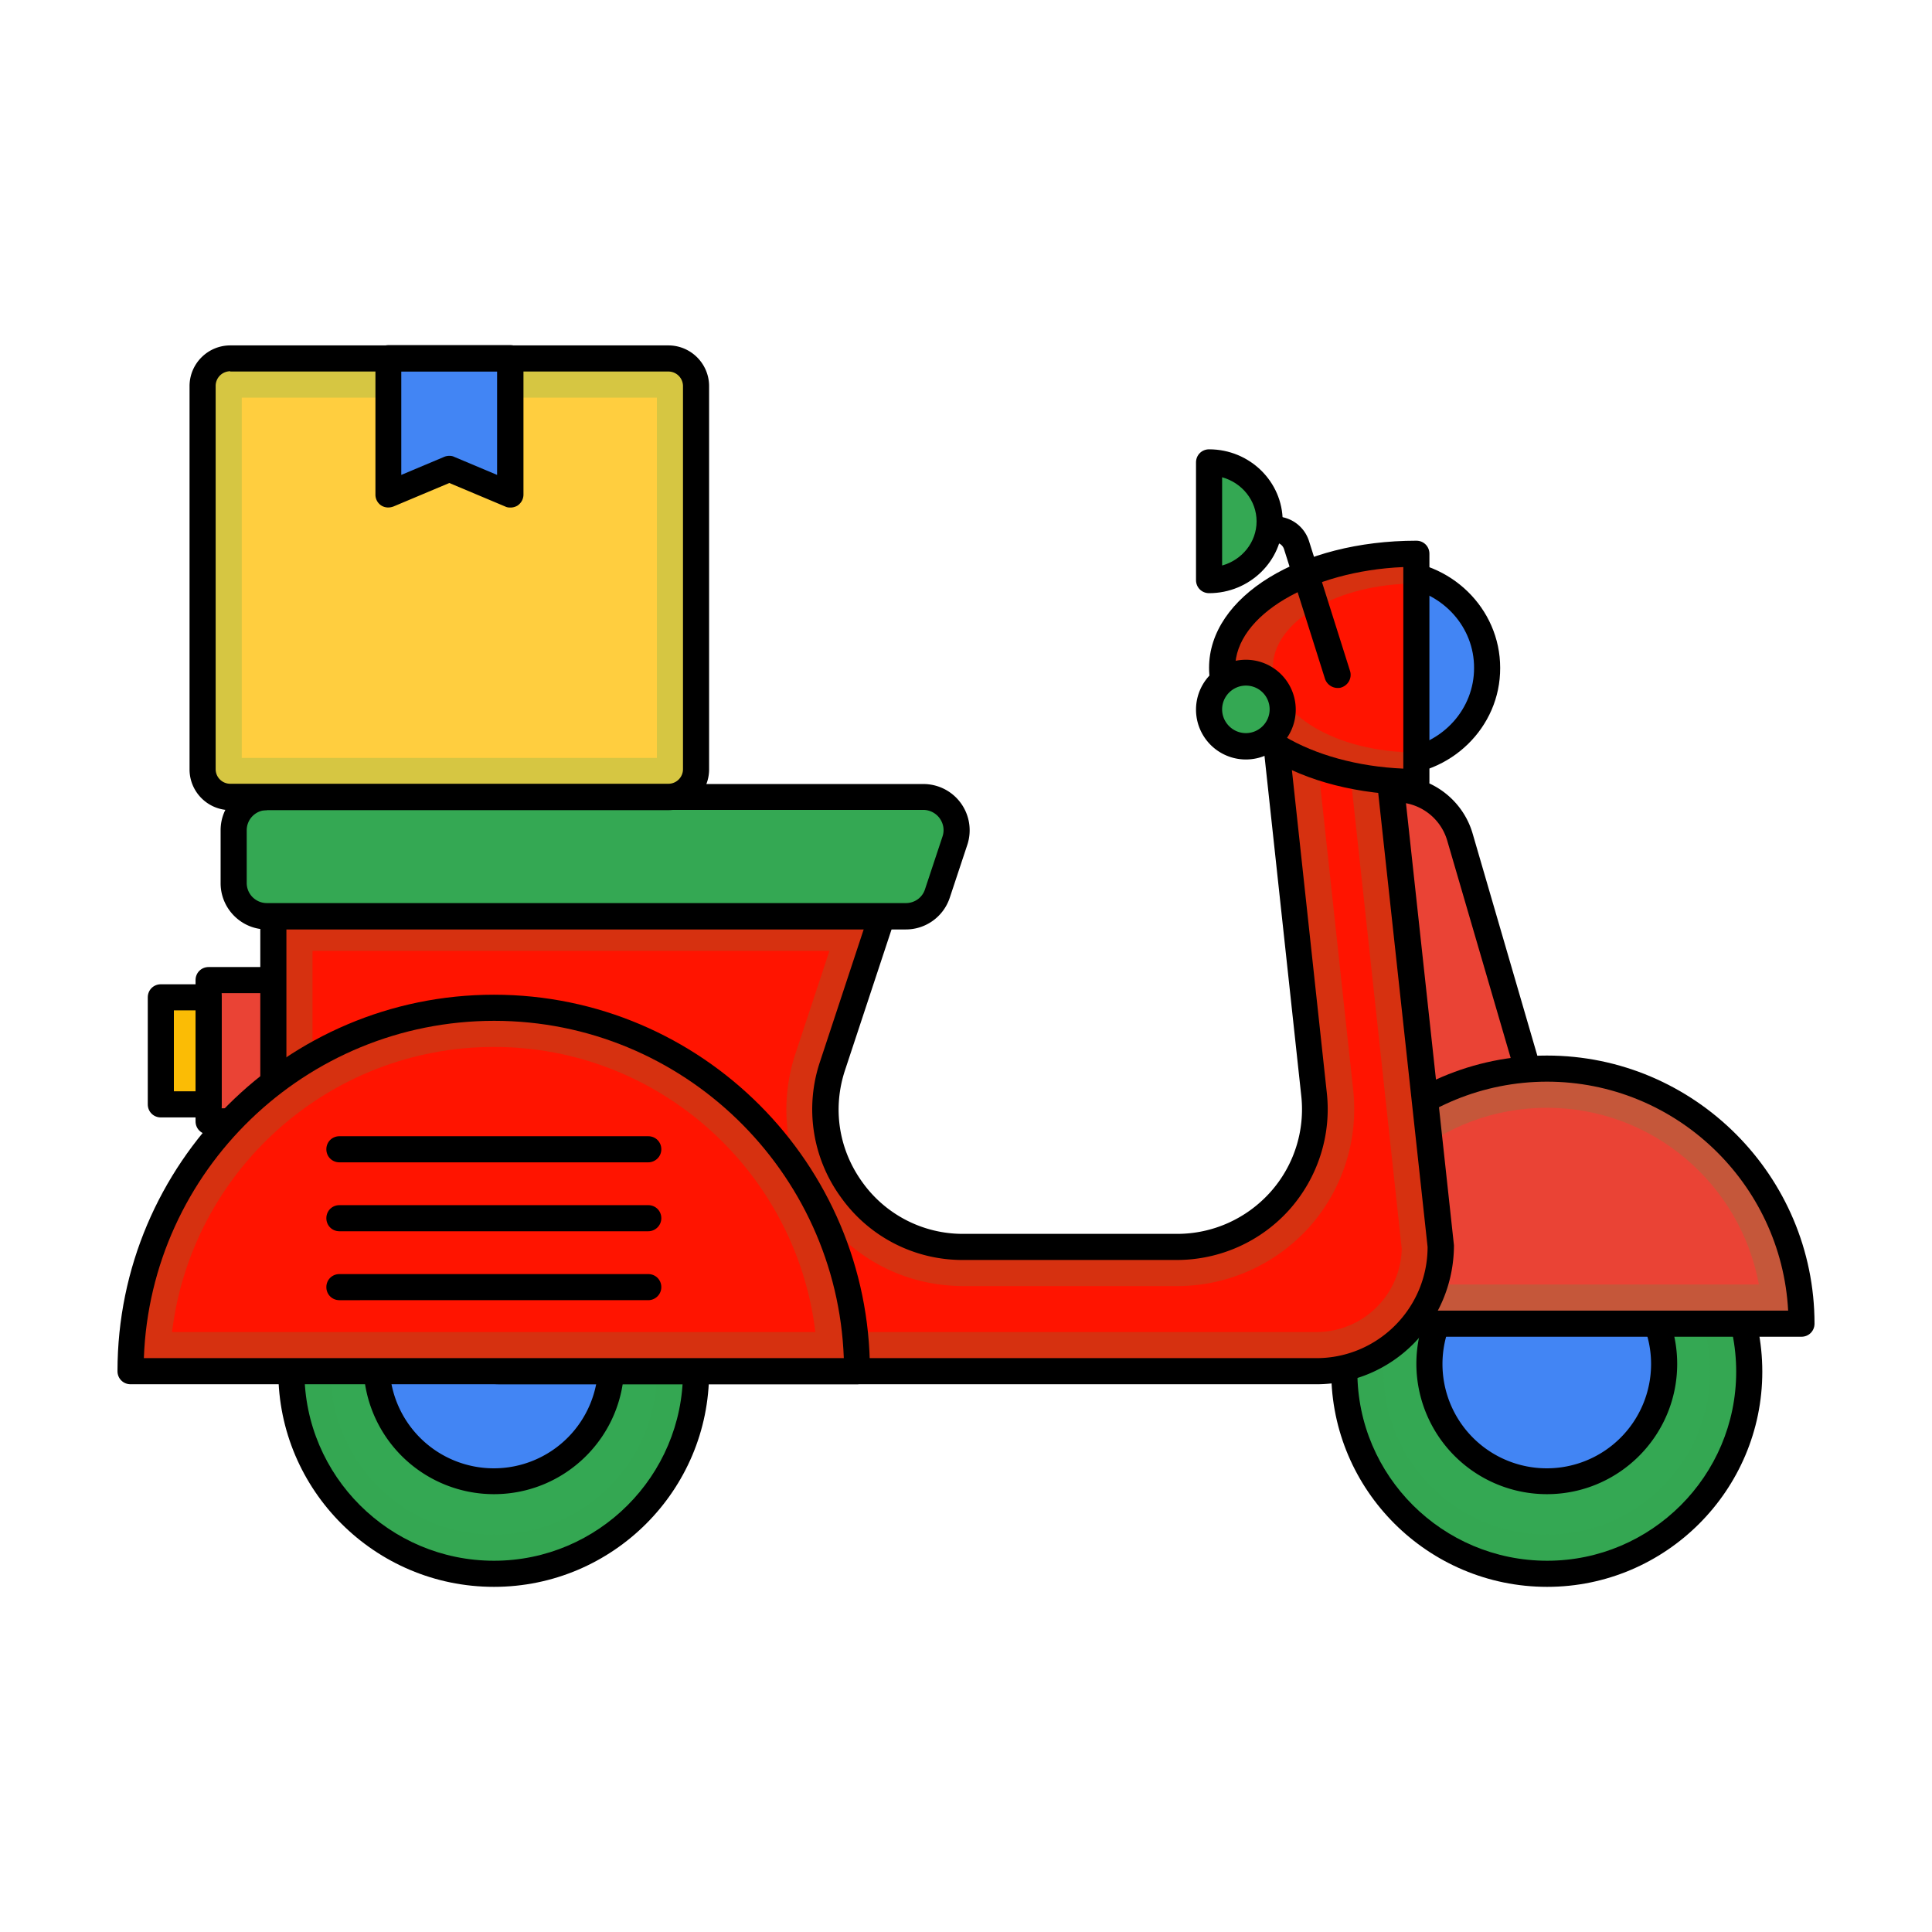 <svg xmlns="http://www.w3.org/2000/svg" version="1.0" viewBox="0 0 74 74" id="DeliveryBike" width="48" height="48"><path fill="#34a853" d="M26.67 52.53c0 4.26-3.48 7.74-7.74 7.74-4.29 0-7.76-3.48-7.76-7.74a7.76 7.76 0 0 1 7.76-7.76c4.26 0 7.74 3.48 7.74 7.76z" class="color343434 svgShape"></path><path fill="#34a853" d="M26.67 52.53c0 4.26-3.48 7.74-7.74 7.74-4.29 0-7.76-3.48-7.76-7.74a7.76 7.76 0 0 1 7.76-7.76c4.26 0 7.74 3.48 7.74 7.76z" opacity=".2" class="color343434 svgShape"></path><path fill="#34a853" d="M18.92 58.78c-3.45 0-6.26-2.8-6.26-6.24 0-3.45 2.81-6.27 6.26-6.27 3.44 0 6.24 2.81 6.24 6.27.01 3.43-2.79 6.24-6.24 6.24z" class="color343434 svgShape"></path><path fill="#34a853" d="M18.92 58.78c-3.45 0-6.26-2.8-6.26-6.24 0-3.45 2.81-6.27 6.26-6.27 3.44 0 6.24 2.81 6.24 6.27.01 3.43-2.79 6.24-6.24 6.24z" class="color343434 svgShape"></path><path fill="#4285f4" d="M23.41 52.25c0 2.47-2.02 4.49-4.49 4.49-2.48 0-4.5-2.02-4.5-4.49 0-2.48 2.02-4.5 4.5-4.5 2.47 0 4.49 2.01 4.49 4.5z" class="colore6e6e6 svgShape"></path><path d="M18.92 60.78c-4.56 0-8.26-3.7-8.26-8.24 0-4.56 3.71-8.27 8.26-8.27s8.24 3.71 8.24 8.27c.01 4.54-3.69 8.24-8.24 8.24zm0-15.51c-4.01 0-7.26 3.26-7.26 7.27 0 3.99 3.26 7.24 7.26 7.24 3.99 0 7.24-3.25 7.24-7.24.01-4.01-3.24-7.27-7.24-7.27z" fill="#000000" class="color000000 svgShape"></path><path d="M18.92 57.23a5 5 0 0 1-5-4.99c0-2.76 2.24-5 5-5a5 5 0 0 1 4.99 5c0 2.76-2.24 4.99-4.99 4.99zm0-8.98c-2.21 0-4 1.79-4 4a3.995 3.995 0 1 0 4-4z" fill="#000000" class="color000000 svgShape"></path><path fill="#34a853" d="M67 52.53c0 4.26-3.48 7.74-7.74 7.74-4.29 0-7.76-3.48-7.76-7.74a7.76 7.76 0 0 1 7.76-7.76c4.26 0 7.74 3.48 7.74 7.76z" class="color343434 svgShape"></path><path fill="#34a853" d="M67 52.53c0 4.26-3.48 7.74-7.74 7.74-4.29 0-7.76-3.48-7.76-7.74a7.76 7.76 0 0 1 7.76-7.76c4.26 0 7.74 3.48 7.74 7.76z" opacity=".2" class="color343434 svgShape"></path><path fill="#34a853" d="M59.26 58.78c-3.45 0-6.27-2.8-6.27-6.24 0-3.45 2.81-6.27 6.27-6.27 3.44 0 6.24 2.81 6.24 6.27 0 3.43-2.8 6.24-6.24 6.24z" class="color343434 svgShape"></path><path fill="#4285f4" d="M63.74 52.25c0 2.47-2.02 4.49-4.49 4.49-2.48 0-4.5-2.02-4.5-4.49 0-2.48 2.02-4.5 4.5-4.5 2.47 0 4.49 2.01 4.49 4.5z" class="colore6e6e6 svgShape"></path><path d="M59.26 60.78c-4.56 0-8.27-3.7-8.27-8.24 0-4.56 3.71-8.27 8.27-8.27 4.55 0 8.24 3.71 8.24 8.27 0 4.54-3.7 8.24-8.24 8.24zm0-15.51c-4.01 0-7.27 3.26-7.27 7.27 0 3.99 3.26 7.24 7.27 7.24 3.99 0 7.24-3.25 7.24-7.24 0-4.01-3.25-7.27-7.24-7.27z" fill="#000000" class="color000000 svgShape"></path><path d="M59.25 57.23a5 5 0 0 1-5-4.99c0-2.76 2.24-5 5-5a5 5 0 0 1 4.99 5c0 2.76-2.24 4.99-4.99 4.99zm0-8.98c-2.2 0-4 1.79-4 4a3.995 3.995 0 1 0 4-4z" fill="#000000" class="color000000 svgShape"></path><path fill="#ea4335" d="M59.24 43.48h-7.72V30.23h1.96c1.12 0 2.11.74 2.43 1.82l3.33 11.43z" class="colore00000 svgShape"></path><path d="M59.24 43.98h-7.71c-.28 0-.5-.22-.5-.5V30.23c0-.28.22-.5.5-.5h1.96c1.34 0 2.53.9 2.91 2.18l3.33 11.43c.04.15.01.31-.08.44-.1.12-.25.2-.41.2zm-7.21-1h6.55l-3.15-10.79a2.037 2.037 0 0 0-1.95-1.46h-1.46v12.25z" fill="#000000" class="color000000 svgShape"></path><path fill="#ea4335" d="M7.99 37.54h8.55v5.41H7.99z" class="colore00000 svgShape"></path><path d="M16.54 43.45H7.99c-.28 0-.5-.22-.5-.5v-5.41c0-.28.22-.5.5-.5h8.55c.28 0 .5.22.5.5v5.41c0 .28-.23.5-.5.5zm-8.05-1h7.55v-4.41H8.49v4.41z" fill="#000000" class="color000000 svgShape"></path><path fill="#fbbc05" d="M6.16 38.2h1.83v4.1H6.16z" class="colorffe200 svgShape"></path><path d="M7.99 42.8H6.16c-.28 0-.5-.22-.5-.5v-4.1c0-.28.22-.5.5-.5h1.83c.28 0 .5.22.5.5v4.1c0 .28-.22.5-.5.5zm-1.33-1h.83v-3.1h-.83v3.1z" fill="#000000" class="color000000 svgShape"></path><path fill="#ea4335" d="M49.48 50.7c0-5.39 4.38-9.77 9.77-9.77 5.38 0 9.75 4.38 9.75 9.77H49.48z" class="colore00000 svgShape"></path><path fill="#34a853" d="M49.48 50.7c0-5.39 4.38-9.77 9.77-9.77 5.38 0 9.75 4.38 9.75 9.77H49.48z" opacity=".2" class="color343434 svgShape"></path><path fill="#ea4335" d="M51.12 49.2c.71-3.84 4.08-6.77 8.13-6.77 4.04 0 7.41 2.92 8.12 6.77H51.12z" class="colore00000 svgShape"></path><path d="M69 51.2H49.48c-.28 0-.5-.22-.5-.5 0-5.66 4.6-10.27 10.27-10.27 5.65 0 10.25 4.61 10.25 10.27 0 .28-.22.5-.5.5zm-19-1h18.49c-.26-4.88-4.31-8.77-9.24-8.77-4.94.01-8.99 3.89-9.25 8.77z" fill="#000000" class="color000000 svgShape"></path><path fill="#ff1400" d="M53.08 28.32h-4.21l1.47 13.59c.34 3.12-2.11 5.85-5.25 5.85h-8.18c-3.6 0-6.14-3.52-5.01-6.94l1.95-5.9H10.47v12.84h3.96c0 2.63 2.13 4.76 4.76 4.76h31.22c2.63 0 4.76-2.13 4.76-4.76l-2.09-19.44z" class="colorff0000 svgShape"></path><path fill="#34a853" d="M53.08 28.32h-4.21l1.47 13.59c.34 3.12-2.11 5.85-5.25 5.85h-8.18c-3.6 0-6.14-3.52-5.01-6.94l1.95-5.9H10.47v12.84h3.96c0 2.63 2.13 4.76 4.76 4.76h31.22c2.63 0 4.76-2.13 4.76-4.76l-2.09-19.44z" opacity=".2" class="color343434 svgShape"></path><path fill="#ff1400" d="M19.19 51.02a3.26 3.26 0 0 1-3.26-3.26v-1.5h-3.96v-9.84h19.8l-1.3 3.93c-.69 2.09-.35 4.32.94 6.1s3.29 2.81 5.5 2.81h8.18c1.92 0 3.76-.82 5.05-2.25a6.793 6.793 0 0 0 1.69-5.26l-1.29-11.93h1.2l1.95 18.01a3.266 3.266 0 0 1-3.26 3.19H19.19z" class="colorff0000 svgShape"></path><path d="M50.42 53.02H19.19c-2.73 0-4.99-2.1-5.24-4.76h-3.48c-.28 0-.5-.22-.5-.5V34.92c0-.28.22-.5.5-.5h23.37c.16 0 .31.08.41.21.09.13.12.3.07.45l-1.95 5.9c-.49 1.47-.25 3.04.66 4.3a4.727 4.727 0 0 0 3.88 1.98h8.18c1.36 0 2.65-.58 3.56-1.59a4.754 4.754 0 0 0 1.19-3.71l-1.47-13.59c-.02-.14.03-.28.13-.39s.23-.17.37-.17h4.21a.5.5 0 0 1 .5.45l2.11 19.44c-.01 2.96-2.37 5.32-5.27 5.32zm-39.45-5.76h3.46c.28 0 .5.22.5.5 0 2.35 1.91 4.26 4.26 4.26h31.23c2.35 0 4.26-1.91 4.26-4.26l-2.06-18.94h-3.21l1.41 13.04c.18 1.63-.35 3.26-1.44 4.48a5.79 5.79 0 0 1-4.3 1.92H36.9a5.71 5.71 0 0 1-4.69-2.4 5.717 5.717 0 0 1-.8-5.2l1.73-5.24H10.97v11.84z" fill="#000000" class="color000000 svgShape"></path><path fill="#ff1400" d="M5 52.52c0-7.68 6.24-13.92 13.92-13.92 7.66 0 13.9 6.24 13.9 13.92H5z" class="colorff0000 svgShape"></path><path fill="#34a853" d="M5 52.52c0-7.68 6.24-13.92 13.92-13.92 7.66 0 13.9 6.24 13.9 13.92H5z" opacity=".2" class="color343434 svgShape"></path><path fill="#ff1400" d="M6.59 51.02c.74-6.15 5.99-10.92 12.33-10.92 6.33 0 11.57 4.78 12.31 10.92H6.59z" class="colorff0000 svgShape"></path><path d="M32.83 53.02H5c-.28 0-.5-.22-.5-.5 0-7.95 6.47-14.42 14.42-14.42 7.94 0 14.4 6.47 14.4 14.42.01.28-.22.5-.49.5zm-27.32-1h26.81c-.26-7.17-6.17-12.92-13.39-12.92-7.24 0-13.16 5.75-13.42 12.92z" fill="#000000" class="color000000 svgShape"></path><path d="M24.83 44.52H13c-.28 0-.5-.22-.5-.5s.22-.5.5-.5h11.83c.28 0 .5.22.5.5s-.23.5-.5.5zm0 2.64H13c-.28 0-.5-.22-.5-.5s.22-.5.5-.5h11.83c.28 0 .5.22.5.5s-.23.5-.5.5zm0 2.64H13c-.28 0-.5-.22-.5-.5s.22-.5.5-.5h11.83c.28 0 .5.22.5.5s-.23.5-.5.5z" fill="#000000" class="color000000 svgShape"></path><path fill="#34a853" d="m35.91 34.23.67-2.02c.27-.82-.34-1.67-1.21-1.67H10.22c-.7 0-1.27.57-1.27 1.27v2.02c0 .7.57 1.27 1.27 1.27H34.7c.55 0 1.03-.35 1.21-.87z" class="color343434 svgShape"></path><path d="M34.7 35.6H10.22c-.98 0-1.77-.8-1.77-1.77V31.8c0-.98.8-1.77 1.77-1.77h25.14a1.772 1.772 0 0 1 1.69 2.33l-.67 2.02c-.24.73-.92 1.22-1.68 1.22zm-24.48-4.57a.77.77 0 0 0-.77.77v2.02c0 .43.35.77.77.77H34.7c.33 0 .63-.21.73-.53l.67-2.02c.08-.24.04-.49-.11-.7a.786.786 0 0 0-.63-.32H10.22zm25.69 3.2z" fill="#000000" class="color000000 svgShape"></path><path fill="#ffce3f" d="M26.66 14.79v14.68c0 .59-.48 1.06-1.06 1.06H8.82c-.59 0-1.06-.48-1.06-1.06V14.79c0-.59.48-1.06 1.06-1.06H25.6c.59-.01 1.06.47 1.06 1.06z" class="colorff9f3f svgShape"></path><path fill="#34a853" d="M26.66 14.79v14.68c0 .59-.48 1.06-1.06 1.06H8.82c-.59 0-1.06-.48-1.06-1.06V14.79c0-.59.48-1.06 1.06-1.06H25.6c.59-.01 1.06.47 1.06 1.06z" opacity=".2" class="color343434 svgShape"></path><path fill="#ffce3f" d="M9.26 15.23h15.9v13.8H9.26z" class="colorff9f3f svgShape"></path><path fill="#4285f4" d="M19.54 13.72v5.22l-2.33-.98-2.33.98v-5.22z" class="colore6e6e6 svgShape"></path><path d="M25.6 31.03H8.82c-.86 0-1.56-.7-1.56-1.56V14.79c0-.86.7-1.56 1.56-1.56H25.6c.86 0 1.56.7 1.56 1.56v14.68c0 .86-.7 1.56-1.56 1.56zM8.82 14.22a.56.56 0 0 0-.56.56v14.68c0 .31.25.56.56.56H25.6c.31 0 .56-.25.56-.56V14.79a.56.56 0 0 0-.56-.56H8.82z" fill="#000000" class="color000000 svgShape"></path><path d="M19.54 19.44c-.07 0-.13-.01-.19-.04l-2.14-.9-2.14.9c-.16.06-.33.05-.47-.04a.495.495 0 0 1-.22-.42v-5.22c0-.28.22-.5.5-.5h4.67c.28 0 .5.22.5.5v5.22c0 .17-.08.32-.22.42a.51.51 0 0 1-.29.08zm-2.33-1.98c.07 0 .13.01.19.04l1.64.69v-3.97h-3.67v3.97l1.64-.69c.07-.03.14-.04.2-.04z" fill="#000000" class="color000000 svgShape"></path><path fill="#4285f4" d="M53.23 21.95c2.06 0 3.74 1.63 3.74 3.63s-1.67 3.63-3.74 3.63v-7.26z" class="colore6e6e6 svgShape"></path><path d="M53.23 29.71c-.28 0-.5-.22-.5-.5v-7.26c0-.28.22-.5.5-.5 2.33 0 4.23 1.85 4.23 4.13.01 2.28-1.89 4.13-4.23 4.13zm.5-7.22v6.19c1.55-.23 2.73-1.53 2.73-3.09.01-1.57-1.18-2.87-2.73-3.1z" fill="#000000" class="color000000 svgShape"></path><path fill="#ff1400" d="M54.25 29.95c-4.1 0-7.44-1.96-7.44-4.37s3.33-4.37 7.44-4.37v8.74z" class="colorff0000 svgShape"></path><path fill="#34a853" d="M54.25 29.95c-4.1 0-7.44-1.96-7.44-4.37s3.33-4.37 7.44-4.37v8.74z" opacity=".2" class="color343434 svgShape"></path><path fill="#ff1400" d="M54.25 28.82c-3.04 0-5.5-1.45-5.5-3.24 0-1.78 2.47-3.23 5.5-3.23v6.47z" class="colorff0000 svgShape"></path><path d="M54.25 30.45c-4.45 0-7.94-2.14-7.94-4.87s3.49-4.87 7.94-4.87c.28 0 .5.22.5.5v8.74c0 .28-.22.5-.5.5zm-.5-8.73c-3.54.15-6.44 1.85-6.44 3.86s2.9 3.71 6.44 3.86v-7.72z" fill="#000000" class="color000000 svgShape"></path><path fill="#34a853" d="M49.14 27.17c0 .78-.64 1.41-1.41 1.41s-1.41-.64-1.41-1.41c0-.78.64-1.41 1.41-1.41s1.41.64 1.41 1.41z" class="color343434 svgShape"></path><path d="M47.72 29.09a1.91 1.91 0 1 1 0-3.82 1.91 1.91 0 0 1 0 3.82zm0-2.83c-.5 0-.91.41-.91.91s.41.91.91.91.91-.41.91-.91-.4-.91-.91-.91zM51.23 26.35c-.21 0-.41-.14-.48-.35l-1.57-4.97a.363.363 0 0 0-.34-.25h-1.11c-.28 0-.5-.22-.5-.5s.22-.5.5-.5h1.11c.6 0 1.12.38 1.3.95l1.57 4.97c.08.26-.06.54-.33.63-.05.02-.1.02-.15.02z" fill="#000000" class="color000000 svgShape"></path><path fill="#34a853" d="M46.31 17.71c1.28 0 2.32 1.01 2.32 2.26 0 1.24-1.04 2.25-2.32 2.25v-4.51z" class="color343434 svgShape"></path><path d="M46.31 22.72c-.28 0-.5-.22-.5-.5v-4.51c0-.28.22-.5.5-.5 1.56 0 2.82 1.24 2.82 2.76 0 1.52-1.27 2.75-2.82 2.75zm.5-4.44v3.38c.76-.21 1.32-.89 1.32-1.69 0-.8-.56-1.48-1.32-1.69z" fill="#000000" class="color000000 svgShape"></path></svg>